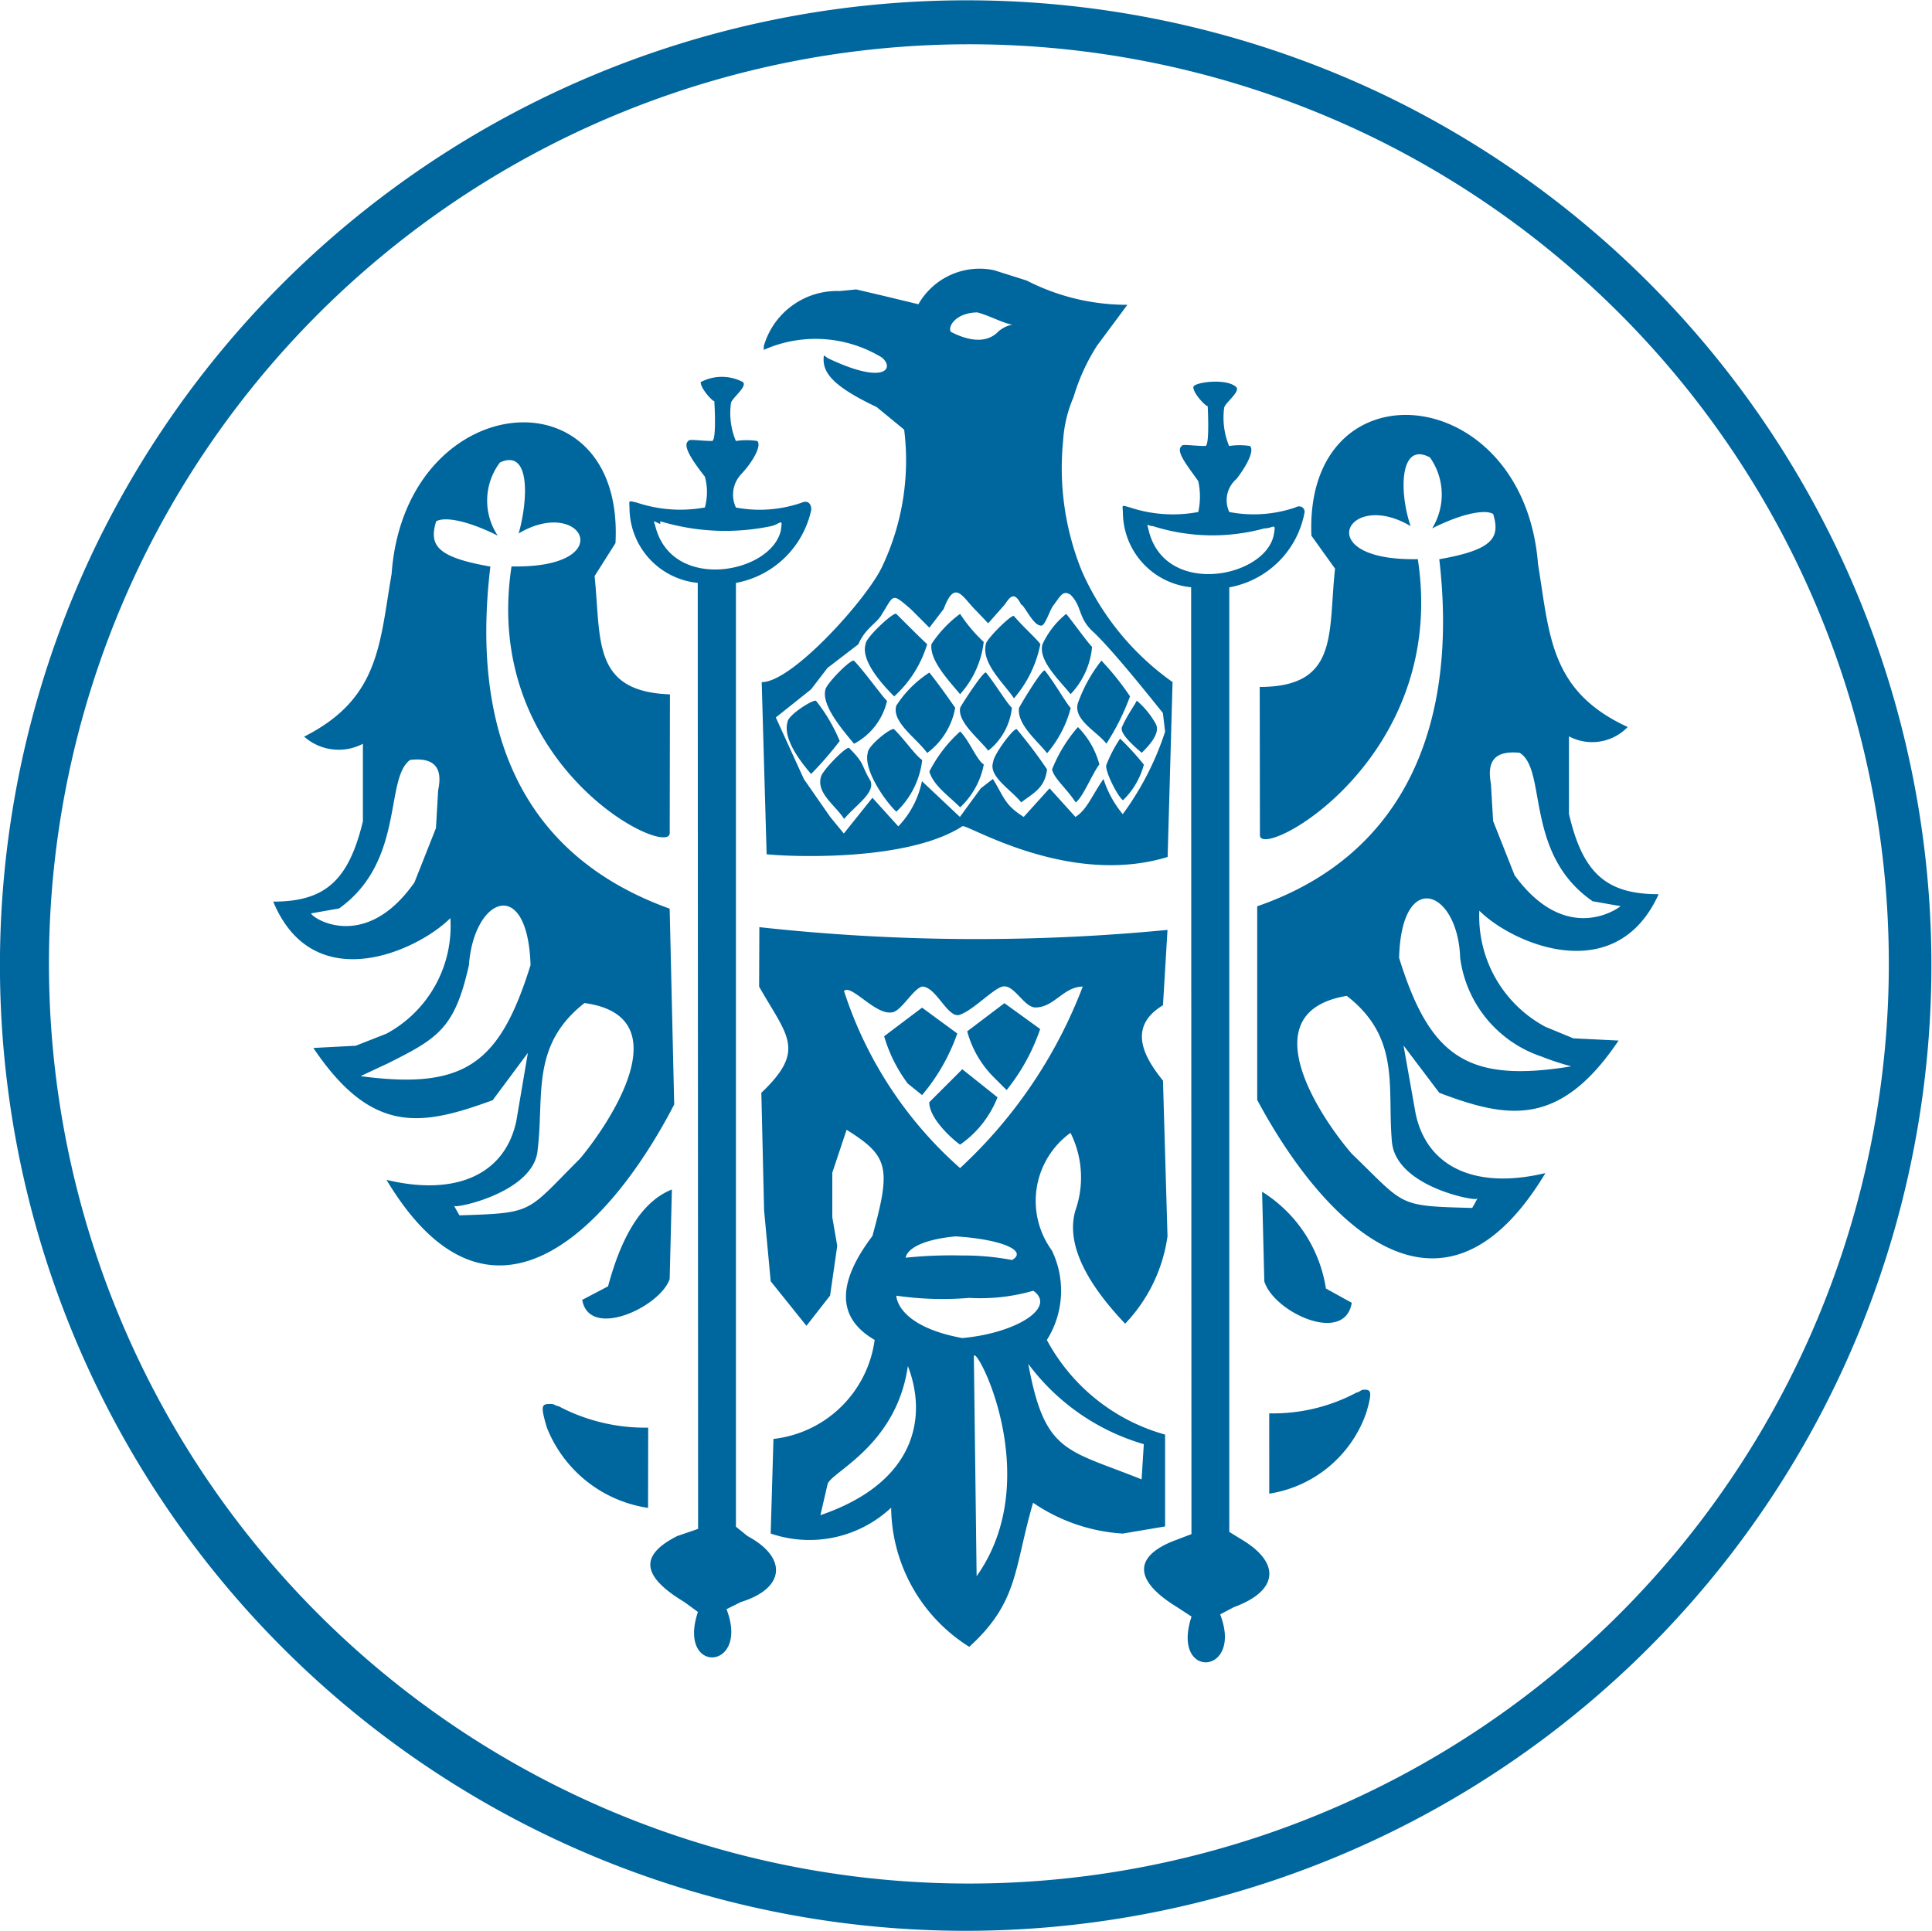 <svg xmlns="http://www.w3.org/2000/svg" width="42.744" height="42.722" viewBox="0 0 42.744 42.722">
  <g id="logo_UWr" transform="translate(-871.33 -1228.744)">
    <g id="_2410680934192" transform="translate(1000.33 1244.744)">
      <g id="Group_1" data-name="Group 1" transform="translate(-129 -16)">
        <path id="Path_3" data-name="Path 3" d="M1507.855,1734.844a1.685,1.685,0,0,1,1.679-1.217l.365-.036.621.146.755.182a1.558,1.558,0,0,1,1.667-.755l.73.231a4.842,4.842,0,0,0,2.227.536l-.669.9a4.452,4.452,0,0,0-.523,1.144,2.855,2.855,0,0,0-.231.974,6.061,6.061,0,0,0,.414,2.872,5.943,5.943,0,0,0,2.008,2.458l-.109,3.87c-2.191.669-4.43-.73-4.539-.681-1.2.779-3.76.681-4.333.621l-.109-3.809c.669.012,2.337-1.85,2.665-2.556a5.48,5.48,0,0,0,.487-3.03l-.608-.5c-1-.475-1.217-.779-1.168-1.144l.085.061c1.254.6,1.485.231,1.2-.012a2.817,2.817,0,0,0-2.616-.17Zm2.616,5.927c.268-.426.207-.474.633-.109l.414.414.316-.414c.256-.682.414-.256.73.049l.255.268.365-.414c.11-.158.207-.317.365,0,.061,0,.268.462.426.462.1.049.207-.365.3-.462.158-.219.207-.317.365-.219.268.268.158.523.523.84.426.414,1.1,1.254,1.521,1.777l.049.414a6.457,6.457,0,0,1-.937,1.825,2.311,2.311,0,0,1-.426-.779c-.256.365-.365.682-.621.84l-.572-.633-.572.633c-.426-.268-.426-.426-.682-.84l-.268.207-.462.633-.84-.791a2.018,2.018,0,0,1-.523,1l-.572-.633-.633.791-.3-.365-.584-.84-.621-1.363.779-.621.365-.475.682-.523c.158-.365.414-.463.523-.669Zm-.365.669c0-.146.633-.73.681-.669.256.256.572.572.682.669a2.548,2.548,0,0,1-.73,1.156c-.268-.268-.742-.791-.633-1.156Zm-.888,1c.049-.158.572-.682.633-.633.256.268.621.791.73.888a1.435,1.435,0,0,1-.73.949c-.219-.268-.73-.84-.633-1.2Zm-.84.73c0-.158.584-.523.633-.475a3.726,3.726,0,0,1,.523.888,7.815,7.815,0,0,1-.633.73c-.256-.3-.621-.779-.523-1.144Zm.742,1.2c.049-.158.572-.682.621-.633.365.365.255.365.475.73.1.268-.316.523-.584.84-.207-.316-.621-.572-.511-.937Zm7.144-.268a1.7,1.7,0,0,1-.462.791c-.109-.061-.426-.682-.365-.791a3.037,3.037,0,0,1,.3-.572,6.093,6.093,0,0,1,.523.572Zm-.049-.256c.158-.158.414-.426.316-.633a1.829,1.829,0,0,0-.426-.523c-.049.109-.146.219-.3.523,0,.061-.207.11.414.633Zm-.937.256c-.158.207-.365.73-.523.84-.207-.316-.475-.523-.523-.73a3.245,3.245,0,0,1,.572-.937,1.841,1.841,0,0,1,.475.828Zm-5.124-.256c0-.158.523-.572.584-.523.255.255.462.572.621.681a1.867,1.867,0,0,1-.572,1.144c-.268-.256-.73-.937-.633-1.3Zm.633-1.047a2.449,2.449,0,0,1,.73-.73c.207.255.462.621.572.779a1.588,1.588,0,0,1-.621,1c-.219-.316-.791-.681-.682-1.047Zm1.412.049c.049-.1.523-.828.572-.779.207.255.463.682.572.779a1.393,1.393,0,0,1-.523.949c-.207-.268-.682-.633-.621-.949Zm-.682,1.412a3.064,3.064,0,0,1,.682-.888c.207.207.365.633.523.73a1.753,1.753,0,0,1-.523.949c-.268-.268-.584-.475-.682-.791Zm1.412-.207c0-.158.463-.779.523-.73a10.528,10.528,0,0,1,.669.888c-.049.414-.3.523-.572.73-.207-.268-.73-.572-.621-.888Zm.572-1.2c.049-.1.523-.888.572-.828.207.256.475.73.572.828a2.506,2.506,0,0,1-.523,1c-.207-.268-.669-.633-.621-1Zm1.3-.1a3.293,3.293,0,0,1,.523-.949,6.083,6.083,0,0,1,.633.791,5.251,5.251,0,0,1-.523,1.047c-.207-.268-.73-.523-.633-.888Zm-3.237-1.314a2.594,2.594,0,0,1,.633-.669,3.335,3.335,0,0,0,.523.621,2.085,2.085,0,0,1-.523,1.156c-.219-.268-.682-.742-.633-1.107Zm2.458,0a1.874,1.874,0,0,1,.523-.669c.207.256.463.621.572.73a1.742,1.742,0,0,1-.475,1.047c-.207-.268-.73-.742-.621-1.107Zm-1.254,0c0-.1.572-.669.621-.621.219.256.475.475.584.621a2.6,2.6,0,0,1-.584,1.2c-.207-.316-.73-.779-.621-1.2Zm-.182-7.338c.3.085.572.243.767.268a.678.678,0,0,0-.353.195c-.329.28-.8.073-1.01-.036C1511.92,1734.394,1512.127,1734.1,1512.589,1734.1Zm-1.071,17.476c0,.365.523.828.682.937a2.287,2.287,0,0,0,.828-1.047l-.779-.621Zm.84-1.57a2.267,2.267,0,0,0,.572,1l.3.3a4.427,4.427,0,0,0,.742-1.351l-.791-.572Zm-1.838.109a3.271,3.271,0,0,0,.523,1.047l.316.255a4.315,4.315,0,0,0,.779-1.363l-.779-.572Zm.475,4.9a9.939,9.939,0,0,1,1.254-.049,5.7,5.7,0,0,1,1.1.1c.365-.207-.255-.463-1.253-.523-1.1.109-1.1.475-1.1.475Zm-.207.84a7.129,7.129,0,0,0,1.619.049,4.2,4.2,0,0,0,1.412-.158c.523.365-.365.937-1.57,1.047-1.46-.268-1.46-.937-1.46-.937Zm4.126-6.839a10.609,10.609,0,0,1-2.714,4.016,8.86,8.86,0,0,1-2.568-3.919c.158-.158.682.523,1.047.475.207,0,.475-.523.682-.572.316,0,.572.73.84.621.3-.109.73-.572.937-.621.255-.061.475.462.73.462.414,0,.621-.462,1.047-.462Zm1.351,10.125a4.88,4.88,0,0,1-2.556-1.777c.365,1.984.84,1.886,2.507,2.556Zm-3.76-1.935.061,4.856c1.558-2.191-.061-5.221-.061-4.856Zm-3.237,2.823c.061-.268,1.521-.84,1.777-2.617.426,1.1.207,2.568-1.935,3.3Zm-1.509-12.328a44.036,44.036,0,0,0,9.03.061l-.1,1.667c-.791.475-.426,1.144,0,1.667l.1,3.444a3.5,3.5,0,0,1-.937,1.935c-.937-.986-1.3-1.826-1.1-2.507a2.205,2.205,0,0,0-.109-1.716,1.859,1.859,0,0,0-.414,2.6,2.044,2.044,0,0,1-.109,1.984,4.27,4.27,0,0,0,2.616,2.093v2.032l-.937.158a3.938,3.938,0,0,1-1.984-.682c-.426,1.46-.316,2.191-1.412,3.188a3.676,3.676,0,0,1-1.728-3.079,2.642,2.642,0,0,1-2.665.572l.061-2.093a2.546,2.546,0,0,0,2.239-2.191c-.986-.572-.682-1.46-.049-2.3.414-1.509.365-1.765-.572-2.349l-.316.949v.986l.109.633-.158,1.1-.523.669-.791-.986-.146-1.57-.061-2.6c1-.949.572-1.254-.049-2.349Zm11.123,5.854a3.081,3.081,0,0,1,1.412,2.142l.572.316c-.158.937-1.728.207-1.935-.475Zm-13.058-.049c-.523.207-1.047.779-1.412,2.142l-.572.3c.158.888,1.728.158,1.935-.463Zm13.216,4.953a3.924,3.924,0,0,0,1.935-.462c.049,0,.1-.061.146-.061.158,0,.219,0,.061.523a2.714,2.714,0,0,1-2.142,1.777Zm-13.74.316a4.086,4.086,0,0,1-1.984-.475c-.049,0-.1-.049-.158-.049-.207,0-.256,0-.1.523a2.861,2.861,0,0,0,2.239,1.777Zm11.172-19.946a4.353,4.353,0,0,0,2.458.049c.207,0,.268-.158.207.158-.207.937-2.4,1.363-2.763-.109-.049-.207-.049-.1.1-.1Zm.84,1.351a1.672,1.672,0,0,1-1.509-1.619c0-.207-.061-.207.158-.146a3.027,3.027,0,0,0,1.509.1,1.6,1.6,0,0,0,0-.682c-.207-.3-.523-.669-.365-.779,0-.049.256,0,.523,0,.1,0,.049-.937.049-.888s-.316-.256-.316-.414c0-.109.742-.207.949,0,.1.1-.268.365-.268.463a1.645,1.645,0,0,0,.11.84,1.462,1.462,0,0,1,.462,0c.11.11-.1.475-.3.73a.616.616,0,0,0-.158.73,2.856,2.856,0,0,0,1.46-.1c.109-.061.207,0,.207.1a2.066,2.066,0,0,1-1.667,1.667v20.9l.256.158c.888.523.84,1.144-.158,1.509l-.3.158c.523,1.351-1.1,1.46-.633.049l-.316-.207c-.937-.572-.986-1.1-.1-1.46l.414-.158Zm-11.744-1.46a4.957,4.957,0,0,0,2.446.109c.219-.049.268-.207.219.1-.219.949-2.41,1.363-2.775-.1-.049-.158-.049-.109.109-.049Zm.828,1.363a1.672,1.672,0,0,1-1.509-1.619c0-.207-.049-.207.158-.158a3.042,3.042,0,0,0,1.509.109,1.282,1.282,0,0,0,0-.681c-.207-.268-.523-.682-.365-.791,0-.049.268,0,.523,0,.109,0,.049-.937.049-.888s-.3-.256-.3-.414a1,1,0,0,1,.937,0c.1.109-.268.365-.268.475a1.59,1.59,0,0,0,.11.828,1.542,1.542,0,0,1,.475,0c.1.109-.11.475-.365.742a.661.661,0,0,0-.109.73,2.844,2.844,0,0,0,1.46-.109c.109-.049.207,0,.207.158a2.092,2.092,0,0,1-1.667,1.619v20.883l.255.207c.888.475.84,1.156-.146,1.46l-.317.158c.523,1.363-1.1,1.46-.633.061l-.3-.219c-.949-.572-1-1.034-.158-1.46l.462-.158Zm-5.379,13.788c.061.049,1.777-.316,1.838-1.254.146-1.2-.158-2.3,1.035-3.237,2.2.3.474,2.763-.1,3.444-1.2,1.2-1,1.2-2.665,1.254,0,0-.158-.268-.109-.207Zm-1.509-3.14c1.144-.572,1.509-.779,1.826-2.191.109-1.509,1.3-1.984,1.363,0-.682,2.191-1.46,2.763-3.76,2.458,0,0,.462-.219.572-.268Zm-1.667-3.335.621-.109c1.46-1.047,1-2.872,1.57-3.286.523-.061.73.158.621.669l-.049.84-.475,1.2c-1.1,1.57-2.288.779-2.288.682Zm7.935-1.777c0,.572-4.174-1.46-3.5-5.9,2.41.049,1.57-1.57.158-.73.207-.73.268-1.886-.414-1.57a1.4,1.4,0,0,0-.049,1.619c-.73-.365-1.2-.414-1.363-.316-.158.523,0,.791,1.2,1-.426,3.554.621,6.365,3.967,7.57l.1,4.333c-1.351,2.616-4.016,5.586-6.365,1.667,1.509.365,2.617-.1,2.872-1.3l.256-1.509-.779,1.047c-1.57.572-2.665.779-3.967-1.156l.937-.049.682-.268a2.706,2.706,0,0,0,1.412-2.556c-.73.73-3.03,1.777-3.919-.365,1.144,0,1.667-.462,1.984-1.777v-1.716a1.15,1.15,0,0,1-1.3-.158c1.667-.84,1.667-2.044,1.935-3.6.3-4.126,5.16-4.552,4.953-.682l-.462.73c.146,1.412-.061,2.556,1.667,2.617Zm17.853,8.093c-.049.049-1.777-.268-1.874-1.254-.11-1.2.207-2.3-1-3.237-2.19.365-.523,2.763.11,3.493,1.2,1.156.986,1.156,2.665,1.2,0,0,.158-.268.1-.207Zm1.46-3.14a2.669,2.669,0,0,1-1.825-2.191c-.049-1.509-1.3-1.984-1.351,0,.681,2.191,1.509,2.775,3.809,2.4a6.1,6.1,0,0,1-.633-.207Zm1.728-3.335-.621-.109c-1.521-1.047-1-2.921-1.619-3.286-.523-.049-.73.158-.633.682l.049.828.475,1.2c1.144,1.57,2.3.73,2.349.682Zm-7.983-1.57c0,.572,4.174-1.667,3.493-6.109-2.4.049-1.57-1.57-.158-.73-.255-.73-.255-1.886.426-1.521a1.422,1.422,0,0,1,.049,1.57c.73-.365,1.2-.414,1.351-.317.158.523,0,.791-1.193,1,.414,3.554-.682,6.523-4.028,7.679v4.284c1.363,2.556,4.028,5.525,6.377,1.619-1.521.365-2.616-.109-2.872-1.314l-.268-1.509.791,1.047c1.509.572,2.665.779,3.967-1.156l-1-.049-.621-.256a2.774,2.774,0,0,1-1.46-2.568c.73.73,3.018,1.728,3.967-.365-1.156,0-1.679-.462-1.984-1.777v-1.716a1.092,1.092,0,0,0,1.3-.207c-1.728-.791-1.728-2.045-1.984-3.6-.316-4.077-5.172-4.491-5.014-.633l.523.73c-.158,1.412.1,2.617-1.667,2.617Z" transform="translate(-1490.956 -1727.187)" fill="#00669e" fill-rule="evenodd"/>
        <path id="Path_4" data-name="Path 4" d="M1031.067,1246.9a21.366,21.366,0,1,1-28.575,9.833,21.414,21.414,0,0,1,28.575-9.833Zm-.426.852a20.353,20.353,0,1,1-27.163,9.383,20.379,20.379,0,0,1,27.163-9.383Z" transform="translate(-1000.33 -1244.744)" fill="#00669e" fill-rule="evenodd"/>
      </g>
    </g>
  </g>
</svg>
